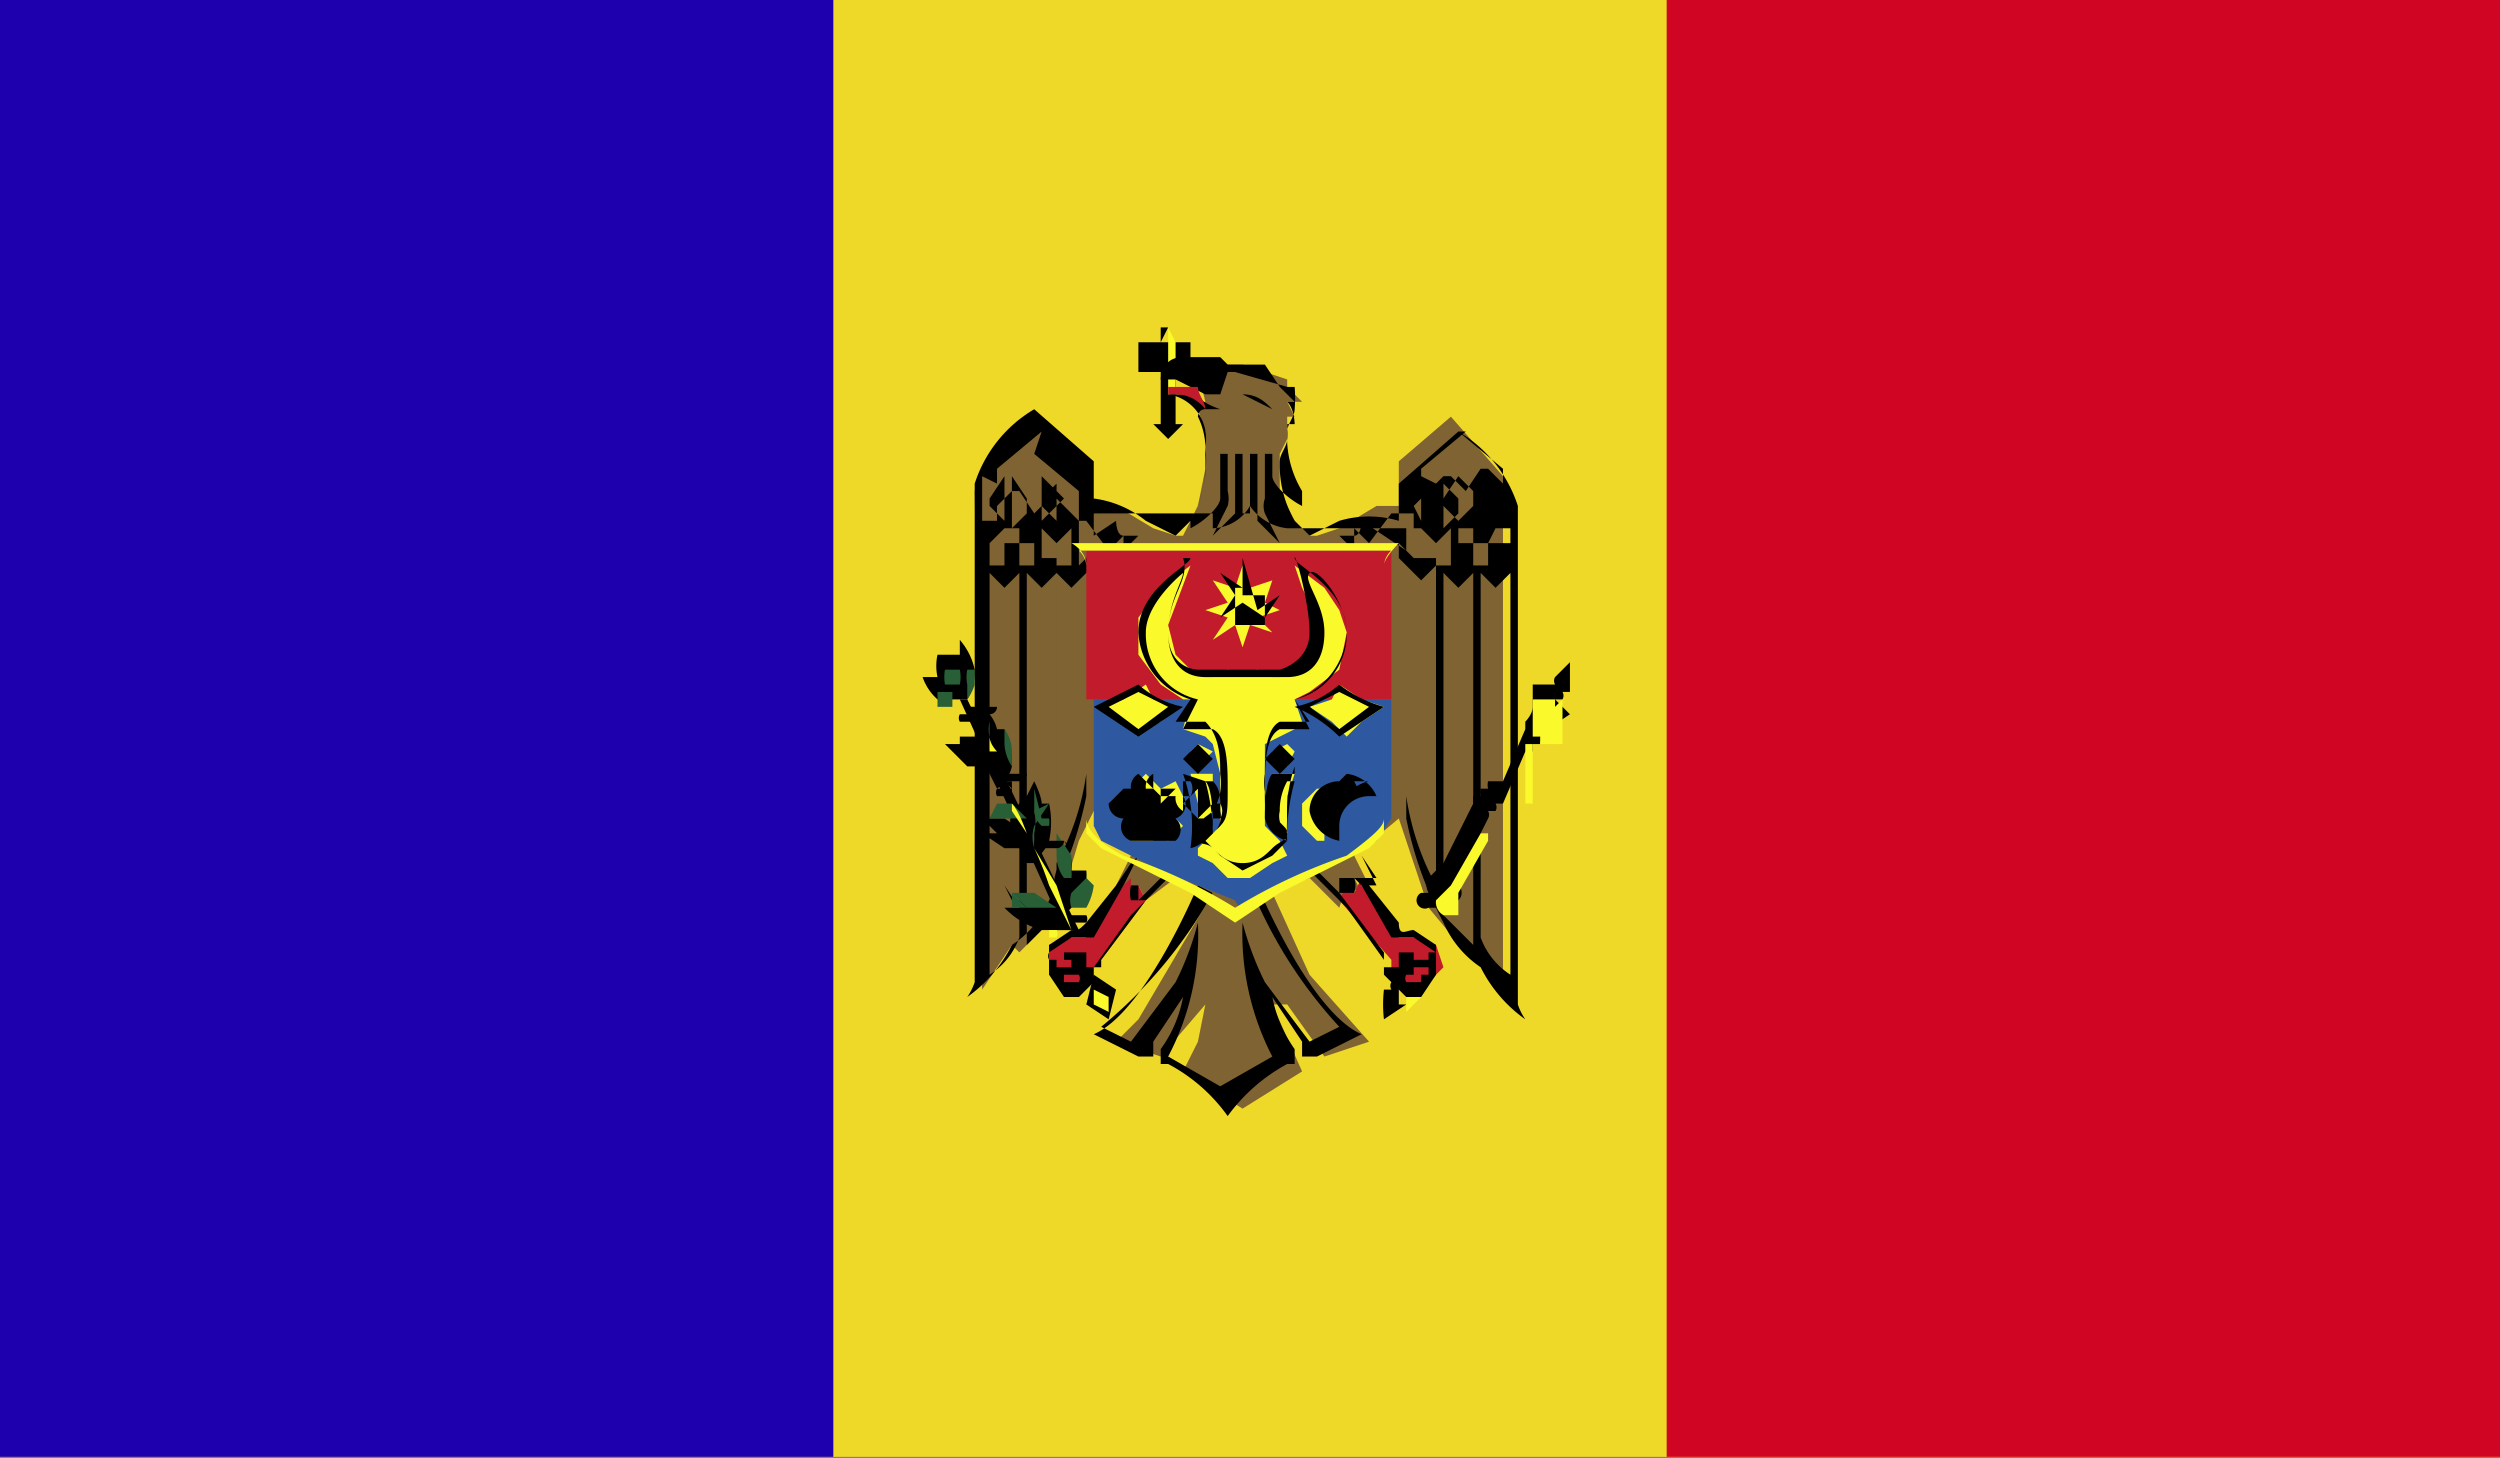 <svg xmlns="http://www.w3.org/2000/svg" xmlns:xlink="http://www.w3.org/1999/xlink" viewBox="0 0 33.6 19.6"><rect x="0" y="0" width="33.6" height="19.6" fill="#808080" stroke="none"/><defs><clipPath id="a"><rect width="33.6" height="19.58" fill="none"/></clipPath></defs><title>MDA</title><g clip-path=""><rect width="33.6" height="19.58" fill="#efd928"/><rect width="11.2" height="19.58" fill="#1f00af"/><rect x="22.4" width="11.2" height="19.58" fill="#d00524"/><g clip-path=""><path d="M15.7,4.4h-.1v.2h-.3V5h.3v.7h-.1l.2.2.2-.2h-.1V4.9H16V4.6h-.3V4.6h-.1"/><path d="M15.7,4.4h0v.2h0v.7h.1V4.9h0V4.6h0" fill="#f9f92b"/><polygon points="15.8 7.2 15.5 7.1 15 6.8 14.6 6.8 14.6 6.2 13.9 5.6 13.2 6.3 13.1 6.6 13.2 13.3 13.6 12.7 13.7 12.8 14.2 12.3 14.5 11.3 14.7 10.9 15.2 11.5 15 11.9 15.2 11.9 15.2 12 15.3 11.9 15.4 12.1 15.8 11.8 16.3 12 15.3 13.7 15 14 15.6 14.2 16.2 13.5 16.1 14 15.9 14.4 16.7 14.9 17.5 14.4 17.1 13.5 17.3 13.5 17.8 14.2 18.4 14 17.6 13.1 17.1 12 17.6 11.8 18 12.2 18.1 11.9 18.3 12 18.2 11.8 18.4 11.9 18.2 11.5 18.8 11 19.2 12.2 19.7 12.8 19.8 12.8 20.2 13.3 20.2 6.4 19.5 5.6 18.8 6.2 18.8 6.8 18.5 6.8 18 7.1 17.7 7.2 17.6 7.2 17.4 7 17.2 6.6 17.2 6.1 17.3 5.9 17.3 5.6 17.4 5.6 17.3 5.4 17.5 5.4 17.3 5.2 17.3 5.1 16.7 4.9 16.3 4.9 16.1 4.9 16.1 5 16.2 5.4 16.1 5.5 16.2 5.8 16.2 6.3 16.1 6.8 15.9 7.2 15.8 7.2" fill="#7f6332"/><polygon points="15.1 11.9 14.6 12.6 14.4 12.6 14.1 12.7 14.1 12.9 14.1 13.1 14.4 13.3 14.6 13.2 14.7 13 14.8 12.9 15.4 12.1 15.3 11.9 15.2 12 15.2 11.8 15.1 11.9" fill="#c11b2c"/><polygon points="18 12.1 18.7 12.9 18.7 13.1 19 13.3 19.1 13.3 19.4 13 19.3 12.7 19 12.6 18.8 12.6 18.3 11.9 18.3 11.8 18.2 12 18.1 11.9 18 12.1" fill="#c11b2c"/><path d="M16.4,4.8h-.5c-.3,0-.3.3-.3.3h.2l.4.2h-.5a.6.6,0,0,1,.5.7A1.7,1.7,0,0,1,16,7l-.2.2L15.4,7a1.4,1.4,0,0,0-.7-.3V6.5c0-.1,0-.2,0-.3l-.8-.7a1.8,1.8,0,0,0-.8,1s0,5,0,6.7a.8.8,0,0,1-.1.2,1.9,1.9,0,0,0,.6-.7h0a1.3,1.3,0,0,0,.5-.6h0a5.1,5.1,0,0,0,.5-1.4v-.3a3.5,3.5,0,0,1-.4,1.2V7.7l.2.2.3-.3V7.4l-.2.2V7h.1l.3.4.2-.2v.2l.2-.2h-.2c-.1,0-.1-.2-.1-.2l-.3.2V6.9h1.6v.2a.6.6,0,0,0,.5-.3v0a.7.7,0,0,0,.5.3V7.1h1.6v.3L18.3,7s0,.2-.1.2H18l.2.2V7.1l.2.2.3-.4H19v.6l-.2-.2v.2l.3.3.2-.2v4.3a3.6,3.6,0,0,1-.4-1.2V11a5.1,5.1,0,0,0,.5,1.4h0a1.4,1.4,0,0,0,.5.6h0a1.9,1.9,0,0,0,.6.7.8.8,0,0,1-.1-.2c0-1.7,0-6.7,0-6.7a1.8,1.8,0,0,0-.8-1l-.8.7c0,.1,0,.2,0,.3v.2A1.4,1.4,0,0,0,18,7l-.4.2L17.4,7a1.5,1.5,0,0,1-.2-.8c0-.1.1-.2.1-.3a1.3,1.3,0,0,0,0-.2h.1s0-.2-.1-.3h.1l-.2-.2h0L17,4.9h-.5m0,.1h.1l.7.2h.1a1.8,1.8,0,0,1,0,.3c0,.1-.1.2-.1.3a1.4,1.4,0,0,0,.2.8v.2c-.2-.1-.4-.3-.4-.4V6.1H17v.6a.3.3,0,0,0,0,.2l.2.4-.3-.3V6.1h-.1v.8h-.1V6.1h-.1v.8l-.3.3.2-.4a.4.4,0,0,0,0-.2V6.1h-.1v.6c0,.1-.2.3-.4.4V7a1.6,1.6,0,0,0,.2-.9,1,1,0,0,0-.1-.5s0-.1.1-.1h.2s-.3-.1-.3-.2h.6l.4.2c-.1-.1-.2-.2-.4-.2h-.3m-2.5.8h0l.6.5h0v.4l-.3-.3h-.1l-.2.2-.2-.3h-.1l-.2.2V6.3l.6-.5m5.6,0,.6.5v.2l-.2-.2h-.1l-.2.3-.2-.2h-.1l-.3.3V6.3h0l.6-.5Zm-6.2.7v.5h-.2V6.4m6.8,0V7H20V6.4Zm-6.4,0,.2.3v.2l-.2.2Zm6,0v.6l-.2-.2V6.7Zm-6.1,0v.6l-.2-.2V6.7Zm6.1,0,.2.2v.2l-.2.2Zm-5.6,0,.3.3-.3.3Zm5.1,0v.6L19,6.8l.3-.3m-5.1,0v.5l-.2-.2V6.7Zm5.2,0,.2.2v.2l-.2.2Zm-5.9.6v.5h-.2V7.3Zm6.6,0h.2v.2H20Zm-6.6,0h.2v.2h-.2Zm.4,0v.5h-.2V7.3h.2Zm.1,0,.2.2v.2h-.2Zm.4,0v.5h-.2V7.3l.2-.2m4.7,0,.2.2v.2H19V7.1Zm.4,0v.5h-.2V7.3Zm.1,0h.2v.2h-.2Zm.4,0v.5h-.2V7.3h.2Zm-6.2.6.2.2.2-.2v4.6l-.4.4Zm6,0v5l-.4-.4V7.7l.2.2Zm-6.1,0v4.9a1,1,0,0,1-.4.5V7.7l.2.2Zm6.2,0,.2.2.2-.2v5.4a1,1,0,0,1-.4-.5Zm-4.6,3.8-.2.4H15l-.4.5c-.1.1-.1.1-.2.1l-.3.2v.4h0l.2.3h.2l.2-.2v-.2l.5-.7h0l.5-.5h-.1l-.3.3v-.2H15l.2-.3Zm3.1,0h-.1l.2.3H18v.2l-.3-.3h-.1l.5.5h0l.5.7v.2l.3.3h.2l.2-.3h0v-.4l-.3-.2c-.1,0-.2.1-.2-.1l-.4-.5h.1l-.2-.4m-3.1.4a.4.4,0,0,0,0,.2h.2l-.6.8V13h-.2v-.2h-.5l.3-.2h.3l.4-.7h0m3.2,0h0l.4.7H19l.3.2h-.5v.2h-.2v-.2l-.6-.8h.2a.3.3,0,0,0,0-.2m-2.1.1s-.7,1.7-1.4,2l.6.3h.2v-.2l.4-.6a1.7,1.7,0,0,1-.3.7v.2h.1a2.3,2.3,0,0,1,.8.7,2.4,2.4,0,0,1,.8-.7h.1v-.2a1.8,1.8,0,0,1-.3-.7l.4.6v.2h.2l.6-.3c-.7-.3-1.4-2-1.4-2h-.1a6.2,6.2,0,0,0,1.2,1.9l-.4.2-.6-.8a4.2,4.2,0,0,1-.3-.8,3.6,3.6,0,0,0,.4,1.8l-.7.4-.7-.4a3.5,3.5,0,0,0,.4-1.8,4,4,0,0,1-.3.8l-.6.8-.4-.2A6.2,6.2,0,0,0,16.3,12Zm-1.9.8h0a0,0,0,0,1,0,0h-.1a0,0,0,0,1,0,0h.1m4.9,0h.1a0,0,0,0,1,0,0h-.1m-4.8.1h0a0,0,0,0,1,0,.1h-.2a.1.1,0,0,1,0-.1h.2m4.7,0h.2a0,0,0,0,1,0,.1H19a0,0,0,0,1,0-.1h0m-4.6.1h0a0,0,0,0,1,0,.1h-.2a0,0,0,0,1,0-.1h.2M19,13h.2a0,0,0,0,1,0,.1h-.2a0,0,0,0,1,0-.1h0m-4.5.1h0a.1.1,0,0,1,0,.1h-.2a0,0,0,0,1,0-.1h.2m4.4,0h.2a0,0,0,0,1,0,.1h-.2a.1.1,0,0,1,0-.1h0"/><polygon points="14.7 13.1 15 13.3 14.9 13.7 14.6 13.5 14.7 13.1"/><path d="M13,9.4h-.1l1.4,3.1h.2Zm1.7,3.7h.1Z"/><polygon points="14.7 13.3 14.9 13.4 14.9 13.6 14.7 13.5 14.7 13.3" fill="#f9f92b"/><path d="M13.5,11.9l.2.3h-.2a1.1,1.1,0,0,0,.5.3h.3v-.2l-.3-.2h-.4"/><path d="M14.4,11.4l-.2.3a.6.6,0,0,0,0,.4v.3l.3-.3a.6.6,0,0,0,.1-.4h-.2a.6.6,0,0,0-.1-.4"/><path d="M13.9,11.4h-.4l-.3-.2h.2l-.2-.2h.3l.3.2Z"/><path d="M13.9,10.5s.1.2.1.3h.1a1.2,1.2,0,0,1,0,.5.5.5,0,0,1-.3.3l-.2-.4a.5.5,0,0,1,0-.3l.2-.2Z"/><path d="M12.7,9.9h.4l.2.2v.2H13l-.3-.3h.2V9.9"/><path d="M13.3,9.6a.5.5,0,0,1,.1.2h.1a1.1,1.1,0,0,1,.1.5.5.5,0,0,1-.2.3l-.2-.4a.7.7,0,0,1,0-.3V9.6"/><path d="M12.6,8.8a.7.7,0,0,0,0,.3h-.2a.7.7,0,0,0,.2.3H13a.7.7,0,0,0,.1-.4.9.9,0,0,0-.2-.4v.2Z"/><path d="M12.7,9a.6.6,0,0,0,0,.2h.2a.5.5,0,0,0,0-.2h-.2" fill="#285f37"/><path d="M12.6,9.3h.2v.2h-.2V9.3" fill="#285f37"/><path d="M13,9a.5.5,0,0,0,0,.2v.2a.7.7,0,0,0,.1-.2V9" fill="#285f37"/><path d="M12.8,10h0" fill="#285f37"/><path d="M12.8,10.2h0" fill="#285f37"/><path d="M13.3,9.7a.4.4,0,0,0,0,.2v.2a.7.7,0,0,0,0-.2V9.7" fill="#285f37"/><path d="M13.5,9.8v.2a.6.6,0,0,0,.1.3v-.2a.5.5,0,0,0-.1-.3" fill="#285f37"/><path d="M13.3,11h.5l-.2-.2h-.2" fill="#285f37"/><path d="M13.3,11.3h0" fill="#285f37"/><path d="M13.9,10.6v.3a.3.3,0,0,0,.1.2h.1a.3.3,0,0,0,0-.1h-.1" fill="#285f37"/><path d="M14.1,10.8l-.2.3a.5.5,0,0,0,0,.3v-.2a.7.7,0,0,0,0-.3" fill="#285f37"/><path d="M14.4,11.5v.2a.4.4,0,0,1,0,.1h-.1a.5.5,0,0,1-.1-.3v-.3" fill="#285f37"/><path d="M14.6,11.8l-.2.2a.3.3,0,0,0,0,.2h.2a.8.8,0,0,0,.1-.3" fill="#285f37"/><path d="M13.6,12.2h.2l-.2-.2" fill="#285f37"/><path d="M13.6,12l.2.2h.4l-.3-.2h-.3" fill="#285f37"/><path d="M14.3,12.4h.3a.1.1,0,0,0,0-.1h-.4"/><path d="M14.6,12.4h0Z" fill="#f9f92b"/><path d="M14.3,12.3h.1v.2h-.2a.1.1,0,0,1,0-.1h.2"/><path d="M14.1,12.6h.1a.1.1,0,0,0,0-.1h-.1Z" fill="#f9f92b"/><path d="M13.9,11.4h.3a.1.1,0,0,0,.1-.1h-.4"/><path d="M14.2,11.4Z" fill="#f9f92b"/><path d="M13.9,11.4h.1v.2h-.2a.1.1,0,0,1,0-.1h.2"/><path d="M13.7,11.7Z" fill="#f9f92b"/><path d="M13.4,10.5h.3a.1.1,0,0,0,.1-.1h-.4"/><path d="M13.7,10.5Z" fill="#f9f92b"/><path d="M13.5,10.5h.1v.2h-.2a.1.1,0,0,1,0-.1h.2"/><path d="M13.3,10.7Z" fill="#f9f92b"/><path d="M13,9.6h.3a.1.1,0,0,0,.1-.1H13"/><path d="M13.3,9.6h0Z" fill="#f9f92b"/><path d="M13,9.5h.1v.2h-.2a.1.1,0,0,1,0-.1H13"/><path d="M12.8,9.8h0" fill="#f9f92b"/><path d="M13.8,11.2l-.2-.3v-.1c.1.1.2.4.2.4" fill="#f9f92b"/><path d="M13.3,10.1V9.9c0,.1.1.2.1.2" fill="#f9f92b"/><path d="M14.4,12.5l-.3-.6c-.1-.3-.2-.5-.2-.5l.3.5.2.6" fill="#f9f92b"/><polygon points="14.7 9.4 14.7 11.1 14.8 11.3 15.6 11.7 16.6 12.1 16.7 12.3 17.5 11.8 18.5 11.3 18.7 11 18.7 9.4 14.7 9.4" fill="#2e59a0"/><path d="M14.6,7.4V9.4h4.1V7.4H14.6Z" fill="#c11b2c"/><polygon points="14.8 9.5 15.1 9.4 15.4 9.2 15.5 9.4 15.8 9.5 15.6 9.7 15.3 9.8 15.1 9.7 14.8 9.5" fill="#f9f92b"/><polygon points="18 9.2 17.9 9.4 17.6 9.5 17.9 9.7 18.1 9.9 18.3 9.7 18.6 9.5 18.3 9.4 18 9.2" fill="#f9f92b"/><polygon points="16.7 7.6 16.6 7.9 16.3 7.8 16.5 8.1 16.2 8.2 16.5 8.3 16.3 8.6 16.6 8.4 16.7 8.7 16.8 8.4 17.1 8.5 16.9 8.3 17.2 8.2 17 8.1 17.1 7.8 16.8 7.9 16.7 7.6" fill="#f9f92b"/><polygon points="17.4 7.6 17.5 7.9 17.7 8.3 17.7 8.7 17.5 8.9 17.2 9.1 17.1 9.1 16.9 9 16.7 9.1 16.5 9 16.3 9.1 16.2 9.1 16 9 15.8 8.8 15.7 8.4 16 7.6 15.6 7.9 15.3 8.3 15.3 8.8 15.6 9.2 15.9 9.4 16 9.4 15.9 9.8 16.2 9.9 16.3 10 16.4 10.4 16.4 11.1 16.3 11.2 16.1 11.4 16.1 11.5 16.3 11.6 16.5 11.8 16.8 11.8 17.1 11.6 17.3 11.5 17.2 11.3 17 11.1 17 10.6 17 10 17.4 9.8 17.5 9.7 17.4 9.4 17.6 9.3 18 9 18.1 8.5 18 8.2 17.8 7.9 17.4 7.6" fill="#f9f92b"/><polygon points="16.1 10 16.3 10.1 16.1 10.3 16 10.1 16.1 10" fill="#f9f92b"/><polygon points="17.3 10 17.1 10.1 17.3 10.3 17.4 10.1 17.3 10" fill="#f9f92b"/><polygon points="17.4 10.4 17.1 10.4 17.1 10.6 17.1 10.9 17.2 11.2 17.3 11.2 17.3 10.7 17.4 10.4" fill="#f9f92b"/><polygon points="16 10.4 16.1 10.8 16.1 11.2 16.2 11.1 16.3 10.9 16.3 10.6 16.3 10.4 16 10.4" fill="#f9f92b"/><polygon points="18.2 10.7 18 10.6 17.7 10.6 17.5 10.8 17.5 11.1 17.7 11.3 17.8 11.3 17.8 11 18 10.8 18.2 10.7" fill="#f9f92b"/><polygon points="15.6 10.6 15.5 10.5 15.4 10.4 15.3 10.5 15.2 10.6 15.2 10.7 15.1 10.7 15 10.8 15 10.9 15.1 11 15.2 11 15.2 11 15.2 11.2 15.2 11.3 15.3 11.3 15.5 11.3 15.5 11.2 15.7 11.3 15.8 11.2 15.9 11.1 15.8 11 15.8 10.9 15.9 10.9 15.9 10.7 15.8 10.5 15.6 10.6 15.6 10.6" fill="#f9f92b"/><path d="M16,7.5c0,.1-.7.4-.7,1a1,1,0,0,0,.7.9h0l-.2.3h.4c.2.2.2.5.2.7a.7.7,0,0,1-.1.5c-.1.1-.2.1-.2.3s.1.1.2.2.2.2.4.2.3-.1.4-.2.2-.1.2-.2-.1-.1-.2-.3a.7.7,0,0,1-.1-.5c0-.2,0-.6.2-.7h.4l-.2-.3h0a1,1,0,0,0,.7-.9c0-.6-.7-.9-.7-1s.2.6.2,1-.4.5-.4.5H16.1s-.4,0-.4-.5.3-.7.2-1m1.5,2a1.9,1.9,0,0,1,.6.4l.6-.4a1.7,1.7,0,0,1-.6-.3,1.3,1.3,0,0,1-.6.3m-1.5,0a1.3,1.3,0,0,1-.6-.3l-.6.3.6.4.6-.4m.8-2v.4l-.3-.2.2.3h0l-.2.3.3-.2v0l.3.2L17,8.3h0l.2-.3-.3.2Zm-.8.2c0,.1-.2.4-.2.8s.2.6.5.6h1.1c.3,0,.5-.2.5-.6s-.3-.7-.2-.8.5.4.5.8a.9.9,0,0,1-.7.9l.2.4h-.4c-.2.1-.2.5-.2.8s0,.4.1.5l.2.2-.2.2-.4.2-.3-.2-.2-.2.2-.2c.1-.1.1-.2.1-.5s0-.7-.2-.8h-.4l.2-.4a.9.9,0,0,1-.7-.9c0-.4.5-.8.5-.8m.8.1V8H17v.2h0v.2h-.2v0h-.2V8.3h0V7.9h.2ZM15.3,9.3l.4.2-.4.3h0l-.4-.3.4-.2m2.7,0,.4.2-.4.3h0l-.4-.3.4-.2m-1.9.7-.2.2.2.2.2-.2Zm1.1,0-.2.2.2.2.2-.2Zm-1.1.1h0Zm1.1,0h0Zm-1.3.3a2.1,2.1,0,0,1,.1,1,.4.4,0,0,0,.3-.3c0-.1,0-.5-.1-.6Zm1.5,0h-.3c-.1.1-.1.5-.1.6a.4.4,0,0,0,.3.3,2.4,2.4,0,0,1,0-.3,1.9,1.9,0,0,1,.1-.7m-2.1.1h0a.2.2,0,0,0-.1.2h-.1l-.2.2a.2.2,0,0,0,.2.2h0a.2.2,0,0,0,.1.3h.6a.2.2,0,0,0,0-.3h0a.2.2,0,0,0,.1-.3h-.3l-.2-.2m.7,0h.2c.1.1.1.2.1.4a.3.3,0,0,1-.1.3,2.7,2.7,0,0,0-.1-.7m1.2,0a2.7,2.7,0,0,0-.1.7.3.3,0,0,1-.1-.3.8.8,0,0,1,.1-.4Zm-1.9.1h-.1a.2.2,0,0,1,.1-.2h0m2.5.1a.4.4,0,0,0-.4.4.5.5,0,0,0,.4.4v-.2a.4.4,0,0,1,.4-.4h.1a.5.5,0,0,0-.4-.3m-2.2.1h.1a.2.2,0,0,1,0,.2h-.1v-.2h.1m2.2,0h.2a.5.5,0,0,0-.4.5V11a.3.3,0,0,1,.3-.3m-2.7.1h0v-.2h.2m.3,0V11l-.2-.2.2-.2m.2.2h.1a.2.2,0,0,1,0,.2h-.3l.2-.2m-.4.1h0a.2.2,0,0,1-.1-.2h.1m1.2.4h0m.5,0h0"/><path d="M14.4,7.3s.2.1.2.3v3.6l.2.2,1.2.6.6.4.6-.4,1.2-.6.2-.2V7.6c0-.1.2-.3.2-.3H14.4Zm.2.1h4.1a.3.3,0,0,0-.1.2V11c0,.1-.1.2-.5.5a7.4,7.4,0,0,0-1.5.7,7.2,7.2,0,0,0-1.5-.7c-.4-.2-.5-.4-.5-.5V7.6a.3.3,0,0,0-.1-.2" fill="#f9f92b"/><path d="M16.6,5.3h0Z"/><path d="M15.7,5.2h.4c0,.1.1.2.1.3a.5.5,0,0,0-.4-.2h-.1" fill="#c11b2c"/><path d="M16.1,5.2h0"/><path d="M16.2,5.4h0" fill="#c11b2c"/><path d="M21.1,8.9l-.2.2h0a.1.1,0,0,0,0,.1h-.3s0,.2,0,.3-.1.2-.1.2h0s0,.1,0,.1l-.3.7H20a.2.2,0,0,0,0,.1h-.1a.2.2,0,0,0,0,.1h-.1s0,.1,0,.1l-.4.8-.2.2a.2.2,0,0,0,0,.2h-.1a.1.1,0,0,0,.1.2h.2c0-.1,0-.1,0-.1h.2c.1-.1,0-.2,0-.3l.4-.8H20a.1.1,0,0,0,0-.1h.1a.1.1,0,0,0,0-.1h.1l.3-.7h.1s0-.1,0-.1h.1s0-.1.1-.2l.3-.2-.2-.2H21a.1.1,0,0,0,0-.1h.1Zm-2.3,4.3h-.1a.1.1,0,0,0,0,.1h-.1a1.8,1.8,0,0,0,0,.4l.3-.2h-.1"/><path d="M21,9h0Zm-.1.2h0m-.3.2h0s0,.1,0,.3v.2h0V9.7a2.3,2.3,0,0,0,.1-.3h0m.2,0h-.2a2.7,2.7,0,0,1-.1.3v.2h.1V9.8l.2-.3h0m0,0h0l-.2.3v.2H21V9.4m-.4.6h-.1v.7a0,0,0,0,0,0,.1h.1V10s0-.1,0-.1h0m-.5.9h0m-.1.1h0m-.1.2h0m0,.1h0l-.4.7-.2.2a.2.2,0,0,0,.1.2h.2c0-.1,0-.2,0-.3l.4-.7a0,0,0,0,0,0-.1h0m-.6,1.2h0m-.4.8h0m-.1.1v.3l.2-.2h-.2" fill="#f9f92b"/><path d="M16.5,5.3h0Z" fill="#f9f92b"/><path d="M16.5,5.3h0"/></g></g></svg>